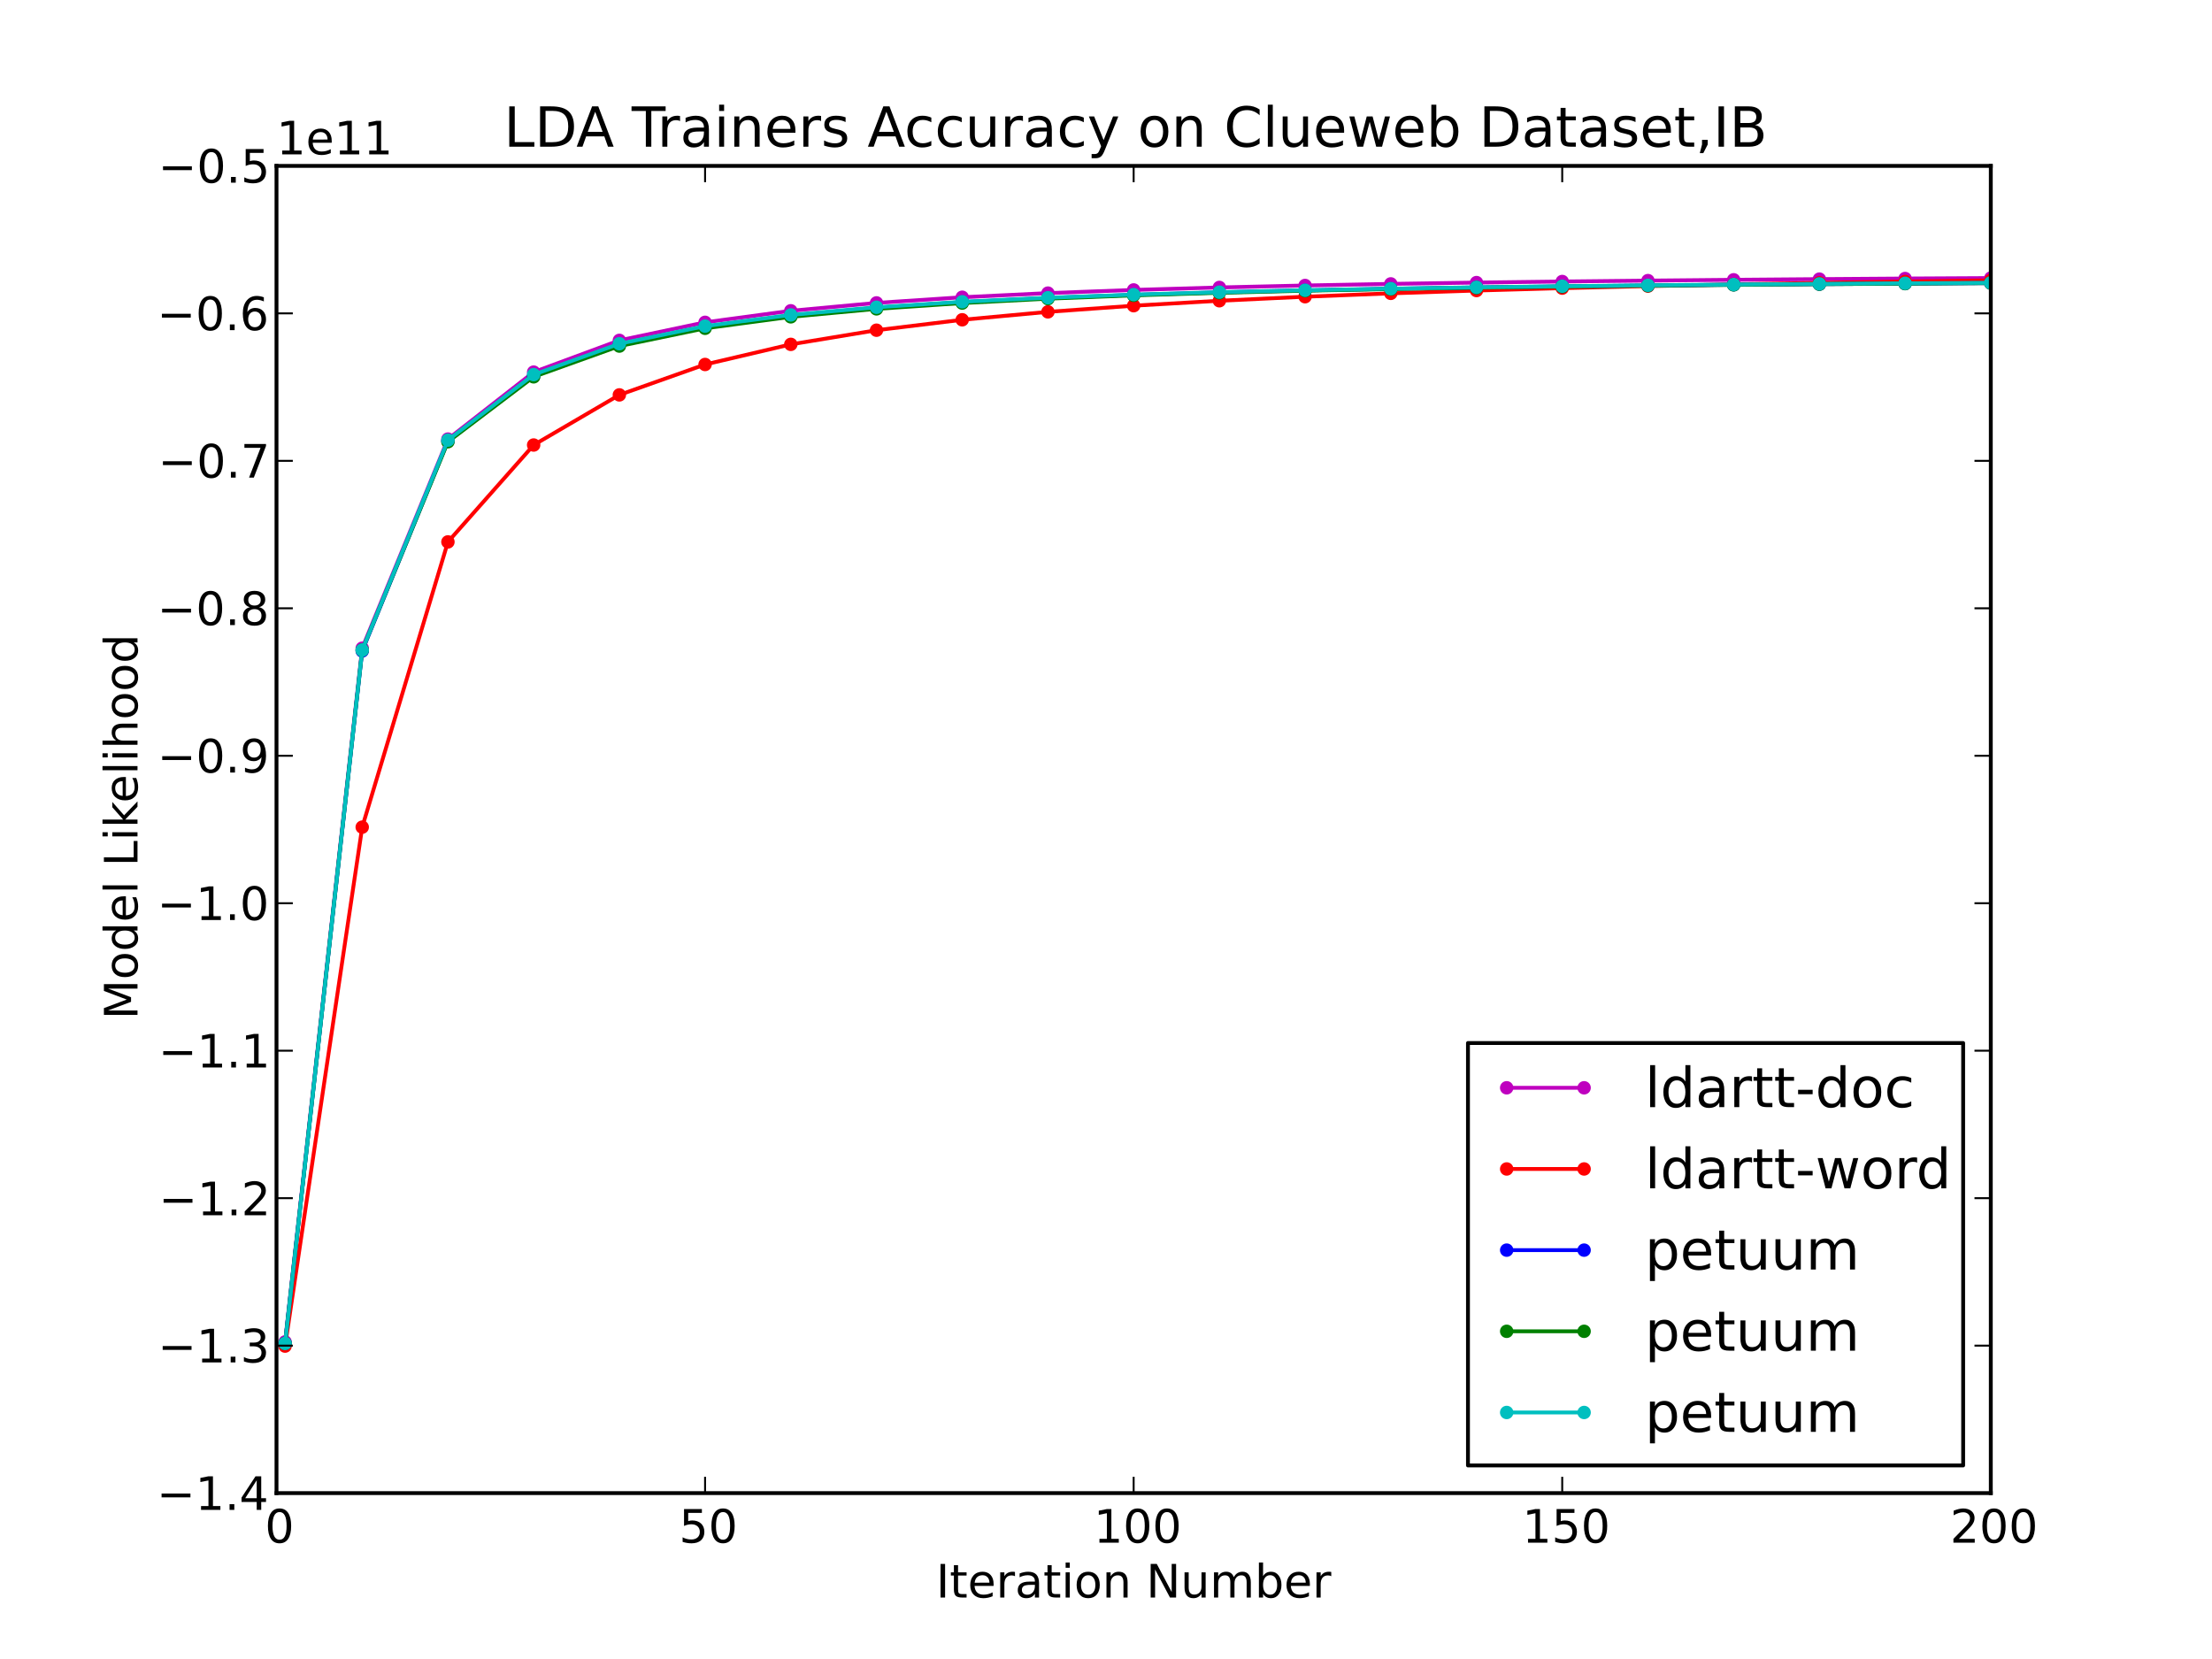 <?xml version="1.0" encoding="utf-8" standalone="no"?>
<!DOCTYPE svg PUBLIC "-//W3C//DTD SVG 1.1//EN"
  "http://www.w3.org/Graphics/SVG/1.1/DTD/svg11.dtd">
<!-- Created with matplotlib (http://matplotlib.sourceforge.net/) -->
<svg height="432pt" version="1.1" viewBox="0 0 576 432" width="576pt" xmlns="http://www.w3.org/2000/svg" xmlns:xlink="http://www.w3.org/1999/xlink">
 <defs>
  <style type="text/css">
*{stroke-linecap:square;stroke-linejoin:round;}
  </style>
 </defs>
 <g id="figure_1">
  <g id="patch_1">
   <path d="
M0 432
L576 432
L576 0
L0 0
z
" style="fill:#ffffff;"/>
  </g>
  <g id="axes_1">
   <g id="patch_2">
    <path d="
M72 388.8
L518.4 388.8
L518.4 43.2
L72 43.2
z
" style="fill:#ffffff;"/>
   </g>
   <g id="line2d_1">
    <path clip-path="url(#p7ff5b81e1d)" d="
M74.232 349.434
L94.32 168.785
L116.64 114.332
L138.96 96.897
L161.28 88.633
L183.6 83.934
L205.92 80.93
L228.24 78.875
L250.56 77.402
L272.88 76.325
L295.2 75.497
L317.52 74.85
L339.84 74.339
L362.16 73.924
L384.48 73.584
L406.8 73.304
L429.12 73.069
L451.44 72.861
L473.76 72.682
L496.08 72.527
L518.4 72.406" style="fill:none;stroke:#bf00bf;"/>
    <defs>
     <path d="
M0 1.5
C0.398 1.5 0.779 1.342 1.061 1.061
C1.342 0.779 1.5 0.398 1.5 0
C1.5 -0.398 1.342 -0.779 1.061 -1.061
C0.779 -1.342 0.398 -1.5 0 -1.5
C-0.398 -1.5 -0.779 -1.342 -1.061 -1.061
C-1.342 -0.779 -1.5 -0.398 -1.5 0
C-1.5 0.398 -1.342 0.779 -1.061 1.061
C-0.779 1.342 -0.398 1.5 0 1.5
z
" id="mc0debf2262" style="stroke:#bf00bf;stroke-linecap:butt;stroke-width:0.5;"/>
    </defs>
    <g clip-path="url(#p7ff5b81e1d)">
     <use style="fill:#bf00bf;stroke:#bf00bf;stroke-linecap:butt;stroke-width:0.5;" x="74.232" xlink:href="#mc0debf2262" y="349.434"/>
     <use style="fill:#bf00bf;stroke:#bf00bf;stroke-linecap:butt;stroke-width:0.5;" x="94.32" xlink:href="#mc0debf2262" y="168.785"/>
     <use style="fill:#bf00bf;stroke:#bf00bf;stroke-linecap:butt;stroke-width:0.5;" x="116.64" xlink:href="#mc0debf2262" y="114.332"/>
     <use style="fill:#bf00bf;stroke:#bf00bf;stroke-linecap:butt;stroke-width:0.5;" x="138.96" xlink:href="#mc0debf2262" y="96.897"/>
     <use style="fill:#bf00bf;stroke:#bf00bf;stroke-linecap:butt;stroke-width:0.5;" x="161.28" xlink:href="#mc0debf2262" y="88.633"/>
     <use style="fill:#bf00bf;stroke:#bf00bf;stroke-linecap:butt;stroke-width:0.5;" x="183.6" xlink:href="#mc0debf2262" y="83.934"/>
     <use style="fill:#bf00bf;stroke:#bf00bf;stroke-linecap:butt;stroke-width:0.5;" x="205.92" xlink:href="#mc0debf2262" y="80.93"/>
     <use style="fill:#bf00bf;stroke:#bf00bf;stroke-linecap:butt;stroke-width:0.5;" x="228.24" xlink:href="#mc0debf2262" y="78.875"/>
     <use style="fill:#bf00bf;stroke:#bf00bf;stroke-linecap:butt;stroke-width:0.5;" x="250.56" xlink:href="#mc0debf2262" y="77.402"/>
     <use style="fill:#bf00bf;stroke:#bf00bf;stroke-linecap:butt;stroke-width:0.5;" x="272.88" xlink:href="#mc0debf2262" y="76.325"/>
     <use style="fill:#bf00bf;stroke:#bf00bf;stroke-linecap:butt;stroke-width:0.5;" x="295.2" xlink:href="#mc0debf2262" y="75.497"/>
     <use style="fill:#bf00bf;stroke:#bf00bf;stroke-linecap:butt;stroke-width:0.5;" x="317.52" xlink:href="#mc0debf2262" y="74.85"/>
     <use style="fill:#bf00bf;stroke:#bf00bf;stroke-linecap:butt;stroke-width:0.5;" x="339.84" xlink:href="#mc0debf2262" y="74.339"/>
     <use style="fill:#bf00bf;stroke:#bf00bf;stroke-linecap:butt;stroke-width:0.5;" x="362.16" xlink:href="#mc0debf2262" y="73.924"/>
     <use style="fill:#bf00bf;stroke:#bf00bf;stroke-linecap:butt;stroke-width:0.5;" x="384.48" xlink:href="#mc0debf2262" y="73.584"/>
     <use style="fill:#bf00bf;stroke:#bf00bf;stroke-linecap:butt;stroke-width:0.5;" x="406.8" xlink:href="#mc0debf2262" y="73.304"/>
     <use style="fill:#bf00bf;stroke:#bf00bf;stroke-linecap:butt;stroke-width:0.5;" x="429.12" xlink:href="#mc0debf2262" y="73.069"/>
     <use style="fill:#bf00bf;stroke:#bf00bf;stroke-linecap:butt;stroke-width:0.5;" x="451.44" xlink:href="#mc0debf2262" y="72.861"/>
     <use style="fill:#bf00bf;stroke:#bf00bf;stroke-linecap:butt;stroke-width:0.5;" x="473.76" xlink:href="#mc0debf2262" y="72.682"/>
     <use style="fill:#bf00bf;stroke:#bf00bf;stroke-linecap:butt;stroke-width:0.5;" x="496.08" xlink:href="#mc0debf2262" y="72.527"/>
     <use style="fill:#bf00bf;stroke:#bf00bf;stroke-linecap:butt;stroke-width:0.5;" x="518.4" xlink:href="#mc0debf2262" y="72.406"/>
    </g>
   </g>
   <g id="line2d_2">
    <path clip-path="url(#p7ff5b81e1d)" d="
M74.232 350.518
L94.32 215.388
L116.64 141.112
L138.96 115.881
L161.28 102.829
L183.6 94.91
L205.92 89.672
L228.24 85.984
L250.56 83.271
L272.88 81.206
L295.2 79.602
L317.52 78.315
L339.84 77.263
L362.16 76.387
L384.48 75.653
L406.8 75.03
L429.12 74.501
L451.44 74.044
L473.76 73.65
L496.08 73.302
L518.4 73" style="fill:none;stroke:#ff0000;"/>
    <defs>
     <path d="
M0 1.5
C0.398 1.5 0.779 1.342 1.061 1.061
C1.342 0.779 1.5 0.398 1.5 0
C1.5 -0.398 1.342 -0.779 1.061 -1.061
C0.779 -1.342 0.398 -1.5 0 -1.5
C-0.398 -1.5 -0.779 -1.342 -1.061 -1.061
C-1.342 -0.779 -1.5 -0.398 -1.5 0
C-1.5 0.398 -1.342 0.779 -1.061 1.061
C-0.779 1.342 -0.398 1.5 0 1.5
z
" id="mc0eafcda7b" style="stroke:#ff0000;stroke-linecap:butt;stroke-width:0.5;"/>
    </defs>
    <g clip-path="url(#p7ff5b81e1d)">
     <use style="fill:#ff0000;stroke:#ff0000;stroke-linecap:butt;stroke-width:0.5;" x="74.232" xlink:href="#mc0eafcda7b" y="350.518"/>
     <use style="fill:#ff0000;stroke:#ff0000;stroke-linecap:butt;stroke-width:0.5;" x="94.32" xlink:href="#mc0eafcda7b" y="215.388"/>
     <use style="fill:#ff0000;stroke:#ff0000;stroke-linecap:butt;stroke-width:0.5;" x="116.64" xlink:href="#mc0eafcda7b" y="141.112"/>
     <use style="fill:#ff0000;stroke:#ff0000;stroke-linecap:butt;stroke-width:0.5;" x="138.96" xlink:href="#mc0eafcda7b" y="115.881"/>
     <use style="fill:#ff0000;stroke:#ff0000;stroke-linecap:butt;stroke-width:0.5;" x="161.28" xlink:href="#mc0eafcda7b" y="102.829"/>
     <use style="fill:#ff0000;stroke:#ff0000;stroke-linecap:butt;stroke-width:0.5;" x="183.6" xlink:href="#mc0eafcda7b" y="94.91"/>
     <use style="fill:#ff0000;stroke:#ff0000;stroke-linecap:butt;stroke-width:0.5;" x="205.92" xlink:href="#mc0eafcda7b" y="89.672"/>
     <use style="fill:#ff0000;stroke:#ff0000;stroke-linecap:butt;stroke-width:0.5;" x="228.24" xlink:href="#mc0eafcda7b" y="85.984"/>
     <use style="fill:#ff0000;stroke:#ff0000;stroke-linecap:butt;stroke-width:0.5;" x="250.56" xlink:href="#mc0eafcda7b" y="83.271"/>
     <use style="fill:#ff0000;stroke:#ff0000;stroke-linecap:butt;stroke-width:0.5;" x="272.88" xlink:href="#mc0eafcda7b" y="81.206"/>
     <use style="fill:#ff0000;stroke:#ff0000;stroke-linecap:butt;stroke-width:0.5;" x="295.2" xlink:href="#mc0eafcda7b" y="79.602"/>
     <use style="fill:#ff0000;stroke:#ff0000;stroke-linecap:butt;stroke-width:0.5;" x="317.52" xlink:href="#mc0eafcda7b" y="78.315"/>
     <use style="fill:#ff0000;stroke:#ff0000;stroke-linecap:butt;stroke-width:0.5;" x="339.84" xlink:href="#mc0eafcda7b" y="77.263"/>
     <use style="fill:#ff0000;stroke:#ff0000;stroke-linecap:butt;stroke-width:0.5;" x="362.16" xlink:href="#mc0eafcda7b" y="76.387"/>
     <use style="fill:#ff0000;stroke:#ff0000;stroke-linecap:butt;stroke-width:0.5;" x="384.48" xlink:href="#mc0eafcda7b" y="75.653"/>
     <use style="fill:#ff0000;stroke:#ff0000;stroke-linecap:butt;stroke-width:0.5;" x="406.8" xlink:href="#mc0eafcda7b" y="75.03"/>
     <use style="fill:#ff0000;stroke:#ff0000;stroke-linecap:butt;stroke-width:0.5;" x="429.12" xlink:href="#mc0eafcda7b" y="74.501"/>
     <use style="fill:#ff0000;stroke:#ff0000;stroke-linecap:butt;stroke-width:0.5;" x="451.44" xlink:href="#mc0eafcda7b" y="74.044"/>
     <use style="fill:#ff0000;stroke:#ff0000;stroke-linecap:butt;stroke-width:0.5;" x="473.76" xlink:href="#mc0eafcda7b" y="73.65"/>
     <use style="fill:#ff0000;stroke:#ff0000;stroke-linecap:butt;stroke-width:0.5;" x="496.08" xlink:href="#mc0eafcda7b" y="73.302"/>
     <use style="fill:#ff0000;stroke:#ff0000;stroke-linecap:butt;stroke-width:0.5;" x="518.4" xlink:href="#mc0eafcda7b" y="73"/>
    </g>
   </g>
   <g id="line2d_3">
    <path clip-path="url(#p7ff5b81e1d)" d="
M74.232 349.82
L94.32 169.508
L116.64 114.845
L138.96 97.904
L161.28 89.801
L183.6 85.132
L205.92 82.16
L228.24 80.126
L250.56 78.673
L272.88 77.599
L295.2 76.787
L317.52 76.139
L339.84 75.621
L362.16 75.201
L384.48 74.853
L406.8 74.573
L429.12 74.339
L451.44 74.141
L473.76 73.981
L496.08 73.84
L518.4 73.72" style="fill:none;stroke:#0000ff;"/>
    <defs>
     <path d="
M0 1.5
C0.398 1.5 0.779 1.342 1.061 1.061
C1.342 0.779 1.5 0.398 1.5 0
C1.5 -0.398 1.342 -0.779 1.061 -1.061
C0.779 -1.342 0.398 -1.5 0 -1.5
C-0.398 -1.5 -0.779 -1.342 -1.061 -1.061
C-1.342 -0.779 -1.5 -0.398 -1.5 0
C-1.5 0.398 -1.342 0.779 -1.061 1.061
C-0.779 1.342 -0.398 1.5 0 1.5
z
" id="m60516ac18e" style="stroke:#0000ff;stroke-linecap:butt;stroke-width:0.5;"/>
    </defs>
    <g clip-path="url(#p7ff5b81e1d)">
     <use style="fill:#0000ff;stroke:#0000ff;stroke-linecap:butt;stroke-width:0.5;" x="74.232" xlink:href="#m60516ac18e" y="349.82"/>
     <use style="fill:#0000ff;stroke:#0000ff;stroke-linecap:butt;stroke-width:0.5;" x="94.32" xlink:href="#m60516ac18e" y="169.508"/>
     <use style="fill:#0000ff;stroke:#0000ff;stroke-linecap:butt;stroke-width:0.5;" x="116.64" xlink:href="#m60516ac18e" y="114.845"/>
     <use style="fill:#0000ff;stroke:#0000ff;stroke-linecap:butt;stroke-width:0.5;" x="138.96" xlink:href="#m60516ac18e" y="97.904"/>
     <use style="fill:#0000ff;stroke:#0000ff;stroke-linecap:butt;stroke-width:0.5;" x="161.28" xlink:href="#m60516ac18e" y="89.801"/>
     <use style="fill:#0000ff;stroke:#0000ff;stroke-linecap:butt;stroke-width:0.5;" x="183.6" xlink:href="#m60516ac18e" y="85.132"/>
     <use style="fill:#0000ff;stroke:#0000ff;stroke-linecap:butt;stroke-width:0.5;" x="205.92" xlink:href="#m60516ac18e" y="82.16"/>
     <use style="fill:#0000ff;stroke:#0000ff;stroke-linecap:butt;stroke-width:0.5;" x="228.24" xlink:href="#m60516ac18e" y="80.126"/>
     <use style="fill:#0000ff;stroke:#0000ff;stroke-linecap:butt;stroke-width:0.5;" x="250.56" xlink:href="#m60516ac18e" y="78.673"/>
     <use style="fill:#0000ff;stroke:#0000ff;stroke-linecap:butt;stroke-width:0.5;" x="272.88" xlink:href="#m60516ac18e" y="77.599"/>
     <use style="fill:#0000ff;stroke:#0000ff;stroke-linecap:butt;stroke-width:0.5;" x="295.2" xlink:href="#m60516ac18e" y="76.787"/>
     <use style="fill:#0000ff;stroke:#0000ff;stroke-linecap:butt;stroke-width:0.5;" x="317.52" xlink:href="#m60516ac18e" y="76.139"/>
     <use style="fill:#0000ff;stroke:#0000ff;stroke-linecap:butt;stroke-width:0.5;" x="339.84" xlink:href="#m60516ac18e" y="75.622"/>
     <use style="fill:#0000ff;stroke:#0000ff;stroke-linecap:butt;stroke-width:0.5;" x="362.16" xlink:href="#m60516ac18e" y="75.201"/>
     <use style="fill:#0000ff;stroke:#0000ff;stroke-linecap:butt;stroke-width:0.5;" x="384.48" xlink:href="#m60516ac18e" y="74.853"/>
     <use style="fill:#0000ff;stroke:#0000ff;stroke-linecap:butt;stroke-width:0.5;" x="406.8" xlink:href="#m60516ac18e" y="74.573"/>
     <use style="fill:#0000ff;stroke:#0000ff;stroke-linecap:butt;stroke-width:0.5;" x="429.12" xlink:href="#m60516ac18e" y="74.339"/>
     <use style="fill:#0000ff;stroke:#0000ff;stroke-linecap:butt;stroke-width:0.5;" x="451.44" xlink:href="#m60516ac18e" y="74.141"/>
     <use style="fill:#0000ff;stroke:#0000ff;stroke-linecap:butt;stroke-width:0.5;" x="473.76" xlink:href="#m60516ac18e" y="73.981"/>
     <use style="fill:#0000ff;stroke:#0000ff;stroke-linecap:butt;stroke-width:0.5;" x="496.08" xlink:href="#m60516ac18e" y="73.84"/>
     <use style="fill:#0000ff;stroke:#0000ff;stroke-linecap:butt;stroke-width:0.5;" x="518.4" xlink:href="#m60516ac18e" y="73.72"/>
    </g>
   </g>
   <g id="line2d_4">
    <path clip-path="url(#p7ff5b81e1d)" d="
M74.232 349.822
L94.32 169.265
L116.64 115.028
L138.96 98.124
L161.28 90.117
L183.6 85.488
L205.92 82.501
L228.24 80.427
L250.56 78.917
L272.88 77.775
L295.2 76.912
L317.52 76.241
L339.84 75.7
L362.16 75.271
L384.48 74.914
L406.8 74.627
L429.12 74.384
L451.44 74.177
L473.76 74
L496.08 73.854
L518.4 73.722" style="fill:none;stroke:#008000;"/>
    <defs>
     <path d="
M0 1.5
C0.398 1.5 0.779 1.342 1.061 1.061
C1.342 0.779 1.5 0.398 1.5 0
C1.5 -0.398 1.342 -0.779 1.061 -1.061
C0.779 -1.342 0.398 -1.5 0 -1.5
C-0.398 -1.5 -0.779 -1.342 -1.061 -1.061
C-1.342 -0.779 -1.5 -0.398 -1.5 0
C-1.5 0.398 -1.342 0.779 -1.061 1.061
C-0.779 1.342 -0.398 1.5 0 1.5
z
" id="m78e0c95df6" style="stroke:#008000;stroke-linecap:butt;stroke-width:0.5;"/>
    </defs>
    <g clip-path="url(#p7ff5b81e1d)">
     <use style="fill:#008000;stroke:#008000;stroke-linecap:butt;stroke-width:0.5;" x="74.232" xlink:href="#m78e0c95df6" y="349.822"/>
     <use style="fill:#008000;stroke:#008000;stroke-linecap:butt;stroke-width:0.5;" x="94.32" xlink:href="#m78e0c95df6" y="169.265"/>
     <use style="fill:#008000;stroke:#008000;stroke-linecap:butt;stroke-width:0.5;" x="116.64" xlink:href="#m78e0c95df6" y="115.028"/>
     <use style="fill:#008000;stroke:#008000;stroke-linecap:butt;stroke-width:0.5;" x="138.96" xlink:href="#m78e0c95df6" y="98.124"/>
     <use style="fill:#008000;stroke:#008000;stroke-linecap:butt;stroke-width:0.5;" x="161.28" xlink:href="#m78e0c95df6" y="90.117"/>
     <use style="fill:#008000;stroke:#008000;stroke-linecap:butt;stroke-width:0.5;" x="183.6" xlink:href="#m78e0c95df6" y="85.488"/>
     <use style="fill:#008000;stroke:#008000;stroke-linecap:butt;stroke-width:0.5;" x="205.92" xlink:href="#m78e0c95df6" y="82.501"/>
     <use style="fill:#008000;stroke:#008000;stroke-linecap:butt;stroke-width:0.5;" x="228.24" xlink:href="#m78e0c95df6" y="80.427"/>
     <use style="fill:#008000;stroke:#008000;stroke-linecap:butt;stroke-width:0.5;" x="250.56" xlink:href="#m78e0c95df6" y="78.917"/>
     <use style="fill:#008000;stroke:#008000;stroke-linecap:butt;stroke-width:0.5;" x="272.88" xlink:href="#m78e0c95df6" y="77.775"/>
     <use style="fill:#008000;stroke:#008000;stroke-linecap:butt;stroke-width:0.5;" x="295.2" xlink:href="#m78e0c95df6" y="76.912"/>
     <use style="fill:#008000;stroke:#008000;stroke-linecap:butt;stroke-width:0.5;" x="317.52" xlink:href="#m78e0c95df6" y="76.241"/>
     <use style="fill:#008000;stroke:#008000;stroke-linecap:butt;stroke-width:0.5;" x="339.84" xlink:href="#m78e0c95df6" y="75.7"/>
     <use style="fill:#008000;stroke:#008000;stroke-linecap:butt;stroke-width:0.5;" x="362.16" xlink:href="#m78e0c95df6" y="75.271"/>
     <use style="fill:#008000;stroke:#008000;stroke-linecap:butt;stroke-width:0.5;" x="384.48" xlink:href="#m78e0c95df6" y="74.914"/>
     <use style="fill:#008000;stroke:#008000;stroke-linecap:butt;stroke-width:0.5;" x="406.8" xlink:href="#m78e0c95df6" y="74.628"/>
     <use style="fill:#008000;stroke:#008000;stroke-linecap:butt;stroke-width:0.5;" x="429.12" xlink:href="#m78e0c95df6" y="74.384"/>
     <use style="fill:#008000;stroke:#008000;stroke-linecap:butt;stroke-width:0.5;" x="451.44" xlink:href="#m78e0c95df6" y="74.177"/>
     <use style="fill:#008000;stroke:#008000;stroke-linecap:butt;stroke-width:0.5;" x="473.76" xlink:href="#m78e0c95df6" y="74"/>
     <use style="fill:#008000;stroke:#008000;stroke-linecap:butt;stroke-width:0.5;" x="496.08" xlink:href="#m78e0c95df6" y="73.854"/>
     <use style="fill:#008000;stroke:#008000;stroke-linecap:butt;stroke-width:0.5;" x="518.4" xlink:href="#m78e0c95df6" y="73.722"/>
    </g>
   </g>
   <g id="line2d_5">
    <path clip-path="url(#p7ff5b81e1d)" d="
M74.232 349.816
L94.32 169.274
L116.64 114.605
L138.96 97.548
L161.28 89.504
L183.6 84.92
L205.92 82.004
L228.24 80.008
L250.56 78.581
L272.88 77.527
L295.2 76.712
L317.52 76.079
L339.84 75.578
L362.16 75.162
L384.48 74.82
L406.8 74.535
L429.12 74.292
L451.44 74.089
L473.76 73.916
L496.08 73.767
L518.4 73.638" style="fill:none;stroke:#00bfbf;"/>
    <defs>
     <path d="
M0 1.5
C0.398 1.5 0.779 1.342 1.061 1.061
C1.342 0.779 1.5 0.398 1.5 0
C1.5 -0.398 1.342 -0.779 1.061 -1.061
C0.779 -1.342 0.398 -1.5 0 -1.5
C-0.398 -1.5 -0.779 -1.342 -1.061 -1.061
C-1.342 -0.779 -1.5 -0.398 -1.5 0
C-1.5 0.398 -1.342 0.779 -1.061 1.061
C-0.779 1.342 -0.398 1.5 0 1.5
z
" id="m90d600f257" style="stroke:#00bfbf;stroke-linecap:butt;stroke-width:0.5;"/>
    </defs>
    <g clip-path="url(#p7ff5b81e1d)">
     <use style="fill:#00bfbf;stroke:#00bfbf;stroke-linecap:butt;stroke-width:0.5;" x="74.232" xlink:href="#m90d600f257" y="349.816"/>
     <use style="fill:#00bfbf;stroke:#00bfbf;stroke-linecap:butt;stroke-width:0.5;" x="94.32" xlink:href="#m90d600f257" y="169.274"/>
     <use style="fill:#00bfbf;stroke:#00bfbf;stroke-linecap:butt;stroke-width:0.5;" x="116.64" xlink:href="#m90d600f257" y="114.605"/>
     <use style="fill:#00bfbf;stroke:#00bfbf;stroke-linecap:butt;stroke-width:0.5;" x="138.96" xlink:href="#m90d600f257" y="97.548"/>
     <use style="fill:#00bfbf;stroke:#00bfbf;stroke-linecap:butt;stroke-width:0.5;" x="161.28" xlink:href="#m90d600f257" y="89.505"/>
     <use style="fill:#00bfbf;stroke:#00bfbf;stroke-linecap:butt;stroke-width:0.5;" x="183.6" xlink:href="#m90d600f257" y="84.92"/>
     <use style="fill:#00bfbf;stroke:#00bfbf;stroke-linecap:butt;stroke-width:0.5;" x="205.92" xlink:href="#m90d600f257" y="82.004"/>
     <use style="fill:#00bfbf;stroke:#00bfbf;stroke-linecap:butt;stroke-width:0.5;" x="228.24" xlink:href="#m90d600f257" y="80.009"/>
     <use style="fill:#00bfbf;stroke:#00bfbf;stroke-linecap:butt;stroke-width:0.5;" x="250.56" xlink:href="#m90d600f257" y="78.581"/>
     <use style="fill:#00bfbf;stroke:#00bfbf;stroke-linecap:butt;stroke-width:0.5;" x="272.88" xlink:href="#m90d600f257" y="77.527"/>
     <use style="fill:#00bfbf;stroke:#00bfbf;stroke-linecap:butt;stroke-width:0.5;" x="295.2" xlink:href="#m90d600f257" y="76.712"/>
     <use style="fill:#00bfbf;stroke:#00bfbf;stroke-linecap:butt;stroke-width:0.5;" x="317.52" xlink:href="#m90d600f257" y="76.079"/>
     <use style="fill:#00bfbf;stroke:#00bfbf;stroke-linecap:butt;stroke-width:0.5;" x="339.84" xlink:href="#m90d600f257" y="75.578"/>
     <use style="fill:#00bfbf;stroke:#00bfbf;stroke-linecap:butt;stroke-width:0.5;" x="362.16" xlink:href="#m90d600f257" y="75.161"/>
     <use style="fill:#00bfbf;stroke:#00bfbf;stroke-linecap:butt;stroke-width:0.5;" x="384.48" xlink:href="#m90d600f257" y="74.819"/>
     <use style="fill:#00bfbf;stroke:#00bfbf;stroke-linecap:butt;stroke-width:0.5;" x="406.8" xlink:href="#m90d600f257" y="74.535"/>
     <use style="fill:#00bfbf;stroke:#00bfbf;stroke-linecap:butt;stroke-width:0.5;" x="429.12" xlink:href="#m90d600f257" y="74.292"/>
     <use style="fill:#00bfbf;stroke:#00bfbf;stroke-linecap:butt;stroke-width:0.5;" x="451.44" xlink:href="#m90d600f257" y="74.089"/>
     <use style="fill:#00bfbf;stroke:#00bfbf;stroke-linecap:butt;stroke-width:0.5;" x="473.76" xlink:href="#m90d600f257" y="73.916"/>
     <use style="fill:#00bfbf;stroke:#00bfbf;stroke-linecap:butt;stroke-width:0.5;" x="496.08" xlink:href="#m90d600f257" y="73.767"/>
     <use style="fill:#00bfbf;stroke:#00bfbf;stroke-linecap:butt;stroke-width:0.5;" x="518.4" xlink:href="#m90d600f257" y="73.638"/>
    </g>
   </g>
   <g id="matplotlib.axis_1">
    <g id="xtick_1">
     <g id="line2d_6">
      <defs>
       <path d="
M0 0
L0 -4" id="m0012dd4eef" style="stroke:#000000;stroke-linecap:butt;stroke-width:0.5;"/>
      </defs>
      <g>
       <use style="stroke:#000000;stroke-linecap:butt;stroke-width:0.5;" x="72.0" xlink:href="#m0012dd4eef" y="388.8"/>
      </g>
     </g>
     <g id="line2d_7">
      <defs>
       <path d="
M0 0
L0 4" id="m476344969c" style="stroke:#000000;stroke-linecap:butt;stroke-width:0.5;"/>
      </defs>
      <g>
       <use style="stroke:#000000;stroke-linecap:butt;stroke-width:0.5;" x="72.0" xlink:href="#m476344969c" y="43.2"/>
      </g>
     </g>
     <g id="text_1">
      <!-- 0 -->
      <defs>
       <path d="
M31.781 66.406
Q24.172 66.406 20.328 58.906
Q16.5 51.422 16.5 36.375
Q16.5 21.391 20.328 13.891
Q24.172 6.391 31.781 6.391
Q39.453 6.391 43.281 13.891
Q47.125 21.391 47.125 36.375
Q47.125 51.422 43.281 58.906
Q39.453 66.406 31.781 66.406
M31.781 74.219
Q44.047 74.219 50.516 64.516
Q56.984 54.828 56.984 36.375
Q56.984 17.969 50.516 8.266
Q44.047 -1.422 31.781 -1.422
Q19.531 -1.422 13.062 8.266
Q6.594 17.969 6.594 36.375
Q6.594 54.828 13.062 64.516
Q19.531 74.219 31.781 74.219" id="DejaVuSans-30"/>
      </defs>
      <g transform="translate(68.977 401.706)scale(0.12 -0.12)">
       <use xlink:href="#DejaVuSans-30"/>
      </g>
     </g>
    </g>
    <g id="xtick_2">
     <g id="line2d_8">
      <g>
       <use style="stroke:#000000;stroke-linecap:butt;stroke-width:0.5;" x="183.6" xlink:href="#m0012dd4eef" y="388.8"/>
      </g>
     </g>
     <g id="line2d_9">
      <g>
       <use style="stroke:#000000;stroke-linecap:butt;stroke-width:0.5;" x="183.6" xlink:href="#m476344969c" y="43.2"/>
      </g>
     </g>
     <g id="text_2">
      <!-- 50 -->
      <defs>
       <path d="
M10.797 72.906
L49.516 72.906
L49.516 64.594
L19.828 64.594
L19.828 46.734
Q21.969 47.469 24.109 47.828
Q26.266 48.188 28.422 48.188
Q40.625 48.188 47.75 41.5
Q54.891 34.812 54.891 23.391
Q54.891 11.625 47.562 5.094
Q40.234 -1.422 26.906 -1.422
Q22.312 -1.422 17.547 -0.641
Q12.797 0.141 7.719 1.703
L7.719 11.625
Q12.109 9.234 16.797 8.062
Q21.484 6.891 26.703 6.891
Q35.156 6.891 40.078 11.328
Q45.016 15.766 45.016 23.391
Q45.016 31 40.078 35.438
Q35.156 39.891 26.703 39.891
Q22.75 39.891 18.812 39.016
Q14.891 38.141 10.797 36.281
z
" id="DejaVuSans-35"/>
      </defs>
      <g transform="translate(176.827 401.706)scale(0.12 -0.12)">
       <use xlink:href="#DejaVuSans-35"/>
       <use x="63.623" xlink:href="#DejaVuSans-30"/>
      </g>
     </g>
    </g>
    <g id="xtick_3">
     <g id="line2d_10">
      <g>
       <use style="stroke:#000000;stroke-linecap:butt;stroke-width:0.5;" x="295.2" xlink:href="#m0012dd4eef" y="388.8"/>
      </g>
     </g>
     <g id="line2d_11">
      <g>
       <use style="stroke:#000000;stroke-linecap:butt;stroke-width:0.5;" x="295.2" xlink:href="#m476344969c" y="43.2"/>
      </g>
     </g>
     <g id="text_3">
      <!-- 100 -->
      <defs>
       <path d="
M12.406 8.297
L28.516 8.297
L28.516 63.922
L10.984 60.406
L10.984 69.391
L28.422 72.906
L38.281 72.906
L38.281 8.297
L54.391 8.297
L54.391 0
L12.406 0
z
" id="DejaVuSans-31"/>
      </defs>
      <g transform="translate(284.805 401.706)scale(0.12 -0.12)">
       <use xlink:href="#DejaVuSans-31"/>
       <use x="63.623" xlink:href="#DejaVuSans-30"/>
       <use x="127.246" xlink:href="#DejaVuSans-30"/>
      </g>
     </g>
    </g>
    <g id="xtick_4">
     <g id="line2d_12">
      <g>
       <use style="stroke:#000000;stroke-linecap:butt;stroke-width:0.5;" x="406.8" xlink:href="#m0012dd4eef" y="388.8"/>
      </g>
     </g>
     <g id="line2d_13">
      <g>
       <use style="stroke:#000000;stroke-linecap:butt;stroke-width:0.5;" x="406.8" xlink:href="#m476344969c" y="43.2"/>
      </g>
     </g>
     <g id="text_4">
      <!-- 150 -->
      <g transform="translate(396.405 401.706)scale(0.12 -0.12)">
       <use xlink:href="#DejaVuSans-31"/>
       <use x="63.623" xlink:href="#DejaVuSans-35"/>
       <use x="127.246" xlink:href="#DejaVuSans-30"/>
      </g>
     </g>
    </g>
    <g id="xtick_5">
     <g id="line2d_14">
      <g>
       <use style="stroke:#000000;stroke-linecap:butt;stroke-width:0.5;" x="518.4" xlink:href="#m0012dd4eef" y="388.8"/>
      </g>
     </g>
     <g id="line2d_15">
      <g>
       <use style="stroke:#000000;stroke-linecap:butt;stroke-width:0.5;" x="518.4" xlink:href="#m476344969c" y="43.2"/>
      </g>
     </g>
     <g id="text_5">
      <!-- 200 -->
      <defs>
       <path d="
M19.188 8.297
L53.609 8.297
L53.609 0
L7.328 0
L7.328 8.297
Q12.938 14.109 22.625 23.891
Q32.328 33.688 34.812 36.531
Q39.547 41.844 41.422 45.531
Q43.312 49.219 43.312 52.781
Q43.312 58.594 39.234 62.25
Q35.156 65.922 28.609 65.922
Q23.969 65.922 18.812 64.312
Q13.672 62.703 7.812 59.422
L7.812 69.391
Q13.766 71.781 18.938 73
Q24.125 74.219 28.422 74.219
Q39.75 74.219 46.484 68.547
Q53.219 62.891 53.219 53.422
Q53.219 48.922 51.531 44.891
Q49.859 40.875 45.406 35.406
Q44.188 33.984 37.641 27.219
Q31.109 20.453 19.188 8.297" id="DejaVuSans-32"/>
      </defs>
      <g transform="translate(507.786 401.706)scale(0.12 -0.12)">
       <use xlink:href="#DejaVuSans-32"/>
       <use x="63.623" xlink:href="#DejaVuSans-30"/>
       <use x="127.246" xlink:href="#DejaVuSans-30"/>
      </g>
     </g>
    </g>
    <g id="text_6">
     <!-- Iteration Number -->
     <defs>
      <path d="
M9.812 72.906
L23.094 72.906
L55.422 11.922
L55.422 72.906
L64.984 72.906
L64.984 0
L51.703 0
L19.391 60.984
L19.391 0
L9.812 0
z
" id="DejaVuSans-4e"/>
      <path d="
M54.891 33.016
L54.891 0
L45.906 0
L45.906 32.719
Q45.906 40.484 42.875 44.328
Q39.844 48.188 33.797 48.188
Q26.516 48.188 22.312 43.547
Q18.109 38.922 18.109 30.906
L18.109 0
L9.078 0
L9.078 54.688
L18.109 54.688
L18.109 46.188
Q21.344 51.125 25.703 53.562
Q30.078 56 35.797 56
Q45.219 56 50.047 50.172
Q54.891 44.344 54.891 33.016" id="DejaVuSans-6e"/>
      <path d="
M30.609 48.391
Q23.391 48.391 19.188 42.75
Q14.984 37.109 14.984 27.297
Q14.984 17.484 19.156 11.844
Q23.344 6.203 30.609 6.203
Q37.797 6.203 41.984 11.859
Q46.188 17.531 46.188 27.297
Q46.188 37.016 41.984 42.703
Q37.797 48.391 30.609 48.391
M30.609 56
Q42.328 56 49.016 48.375
Q55.719 40.766 55.719 27.297
Q55.719 13.875 49.016 6.219
Q42.328 -1.422 30.609 -1.422
Q18.844 -1.422 12.172 6.219
Q5.516 13.875 5.516 27.297
Q5.516 40.766 12.172 48.375
Q18.844 56 30.609 56" id="DejaVuSans-6f"/>
      <path d="
M52 44.188
Q55.375 50.25 60.062 53.125
Q64.75 56 71.094 56
Q79.641 56 84.281 50.016
Q88.922 44.047 88.922 33.016
L88.922 0
L79.891 0
L79.891 32.719
Q79.891 40.578 77.094 44.375
Q74.312 48.188 68.609 48.188
Q61.625 48.188 57.562 43.547
Q53.516 38.922 53.516 30.906
L53.516 0
L44.484 0
L44.484 32.719
Q44.484 40.625 41.703 44.406
Q38.922 48.188 33.109 48.188
Q26.219 48.188 22.156 43.531
Q18.109 38.875 18.109 30.906
L18.109 0
L9.078 0
L9.078 54.688
L18.109 54.688
L18.109 46.188
Q21.188 51.219 25.484 53.609
Q29.781 56 35.688 56
Q41.656 56 45.828 52.969
Q50 49.953 52 44.188" id="DejaVuSans-6d"/>
      <path d="
M41.109 46.297
Q39.594 47.172 37.812 47.578
Q36.031 48 33.891 48
Q26.266 48 22.188 43.047
Q18.109 38.094 18.109 28.812
L18.109 0
L9.078 0
L9.078 54.688
L18.109 54.688
L18.109 46.188
Q20.953 51.172 25.484 53.578
Q30.031 56 36.531 56
Q37.453 56 38.578 55.875
Q39.703 55.766 41.062 55.516
z
" id="DejaVuSans-72"/>
      <path id="DejaVuSans-20"/>
      <path d="
M9.422 54.688
L18.406 54.688
L18.406 0
L9.422 0
z

M9.422 75.984
L18.406 75.984
L18.406 64.594
L9.422 64.594
z
" id="DejaVuSans-69"/>
      <path d="
M8.5 21.578
L8.5 54.688
L17.484 54.688
L17.484 21.922
Q17.484 14.156 20.5 10.266
Q23.531 6.391 29.594 6.391
Q36.859 6.391 41.078 11.031
Q45.312 15.672 45.312 23.688
L45.312 54.688
L54.297 54.688
L54.297 0
L45.312 0
L45.312 8.406
Q42.047 3.422 37.719 1
Q33.406 -1.422 27.688 -1.422
Q18.266 -1.422 13.375 4.438
Q8.5 10.297 8.5 21.578
M31.109 56
z
" id="DejaVuSans-75"/>
      <path d="
M18.312 70.219
L18.312 54.688
L36.812 54.688
L36.812 47.703
L18.312 47.703
L18.312 18.016
Q18.312 11.328 20.141 9.422
Q21.969 7.516 27.594 7.516
L36.812 7.516
L36.812 0
L27.594 0
Q17.188 0 13.234 3.875
Q9.281 7.766 9.281 18.016
L9.281 47.703
L2.688 47.703
L2.688 54.688
L9.281 54.688
L9.281 70.219
z
" id="DejaVuSans-74"/>
      <path d="
M56.203 29.594
L56.203 25.203
L14.891 25.203
Q15.484 15.922 20.484 11.062
Q25.484 6.203 34.422 6.203
Q39.594 6.203 44.453 7.469
Q49.312 8.734 54.109 11.281
L54.109 2.781
Q49.266 0.734 44.188 -0.344
Q39.109 -1.422 33.891 -1.422
Q20.797 -1.422 13.156 6.188
Q5.516 13.812 5.516 26.812
Q5.516 40.234 12.766 48.109
Q20.016 56 32.328 56
Q43.359 56 49.781 48.891
Q56.203 41.797 56.203 29.594
M47.219 32.234
Q47.125 39.594 43.094 43.984
Q39.062 48.391 32.422 48.391
Q24.906 48.391 20.391 44.141
Q15.875 39.891 15.188 32.172
z
" id="DejaVuSans-65"/>
      <path d="
M48.688 27.297
Q48.688 37.203 44.609 42.844
Q40.531 48.484 33.406 48.484
Q26.266 48.484 22.188 42.844
Q18.109 37.203 18.109 27.297
Q18.109 17.391 22.188 11.75
Q26.266 6.109 33.406 6.109
Q40.531 6.109 44.609 11.75
Q48.688 17.391 48.688 27.297
M18.109 46.391
Q20.953 51.266 25.266 53.625
Q29.594 56 35.594 56
Q45.562 56 51.781 48.094
Q58.016 40.188 58.016 27.297
Q58.016 14.406 51.781 6.484
Q45.562 -1.422 35.594 -1.422
Q29.594 -1.422 25.266 0.953
Q20.953 3.328 18.109 8.203
L18.109 0
L9.078 0
L9.078 75.984
L18.109 75.984
z
" id="DejaVuSans-62"/>
      <path d="
M9.812 72.906
L19.672 72.906
L19.672 0
L9.812 0
z
" id="DejaVuSans-49"/>
      <path d="
M34.281 27.484
Q23.391 27.484 19.188 25
Q14.984 22.516 14.984 16.5
Q14.984 11.719 18.141 8.906
Q21.297 6.109 26.703 6.109
Q34.188 6.109 38.703 11.406
Q43.219 16.703 43.219 25.484
L43.219 27.484
z

M52.203 31.203
L52.203 0
L43.219 0
L43.219 8.297
Q40.141 3.328 35.547 0.953
Q30.953 -1.422 24.312 -1.422
Q15.922 -1.422 10.953 3.297
Q6 8.016 6 15.922
Q6 25.141 12.172 29.828
Q18.359 34.516 30.609 34.516
L43.219 34.516
L43.219 35.406
Q43.219 41.609 39.141 45
Q35.062 48.391 27.688 48.391
Q23 48.391 18.547 47.266
Q14.109 46.141 10.016 43.891
L10.016 52.203
Q14.938 54.109 19.578 55.047
Q24.219 56 28.609 56
Q40.484 56 46.344 49.844
Q52.203 43.703 52.203 31.203" id="DejaVuSans-61"/>
     </defs>
     <g transform="translate(243.74 415.995)scale(0.12 -0.12)">
      <use xlink:href="#DejaVuSans-49"/>
      <use x="29.492" xlink:href="#DejaVuSans-74"/>
      <use x="68.701" xlink:href="#DejaVuSans-65"/>
      <use x="130.225" xlink:href="#DejaVuSans-72"/>
      <use x="171.338" xlink:href="#DejaVuSans-61"/>
      <use x="232.617" xlink:href="#DejaVuSans-74"/>
      <use x="271.826" xlink:href="#DejaVuSans-69"/>
      <use x="299.609" xlink:href="#DejaVuSans-6f"/>
      <use x="360.791" xlink:href="#DejaVuSans-6e"/>
      <use x="424.17" xlink:href="#DejaVuSans-20"/>
      <use x="455.957" xlink:href="#DejaVuSans-4e"/>
      <use x="530.762" xlink:href="#DejaVuSans-75"/>
      <use x="594.141" xlink:href="#DejaVuSans-6d"/>
      <use x="691.553" xlink:href="#DejaVuSans-62"/>
      <use x="755.029" xlink:href="#DejaVuSans-65"/>
      <use x="816.553" xlink:href="#DejaVuSans-72"/>
     </g>
    </g>
   </g>
   <g id="matplotlib.axis_2">
    <g id="ytick_1">
     <g id="line2d_16">
      <defs>
       <path d="
M0 0
L4 0" id="me8a85f7bf6" style="stroke:#000000;stroke-linecap:butt;stroke-width:0.5;"/>
      </defs>
      <g>
       <use style="stroke:#000000;stroke-linecap:butt;stroke-width:0.5;" x="72.0" xlink:href="#me8a85f7bf6" y="388.8"/>
      </g>
     </g>
     <g id="line2d_17">
      <defs>
       <path d="
M0 0
L-4 0" id="m1a32005dea" style="stroke:#000000;stroke-linecap:butt;stroke-width:0.5;"/>
      </defs>
      <g>
       <use style="stroke:#000000;stroke-linecap:butt;stroke-width:0.5;" x="518.4" xlink:href="#m1a32005dea" y="388.8"/>
      </g>
     </g>
     <g id="text_7">
      <!-- −1.4 -->
      <defs>
       <path d="
M10.688 12.406
L21 12.406
L21 0
L10.688 0
z
" id="DejaVuSans-2e"/>
       <path d="
M37.797 64.312
L12.891 25.391
L37.797 25.391
z

M35.203 72.906
L47.609 72.906
L47.609 25.391
L58.016 25.391
L58.016 17.188
L47.609 17.188
L47.609 0
L37.797 0
L37.797 17.188
L4.891 17.188
L4.891 26.703
z
" id="DejaVuSans-34"/>
       <path d="
M10.594 35.5
L73.188 35.5
L73.188 27.203
L10.594 27.203
z
" id="DejaVuSans-2212"/>
      </defs>
      <g transform="translate(40.805 393.174)scale(0.12 -0.12)">
       <use xlink:href="#DejaVuSans-2212"/>
       <use x="83.789" xlink:href="#DejaVuSans-31"/>
       <use x="147.412" xlink:href="#DejaVuSans-2e"/>
       <use x="179.199" xlink:href="#DejaVuSans-34"/>
      </g>
     </g>
    </g>
    <g id="ytick_2">
     <g id="line2d_18">
      <g>
       <use style="stroke:#000000;stroke-linecap:butt;stroke-width:0.5;" x="72.0" xlink:href="#me8a85f7bf6" y="350.4"/>
      </g>
     </g>
     <g id="line2d_19">
      <g>
       <use style="stroke:#000000;stroke-linecap:butt;stroke-width:0.5;" x="518.4" xlink:href="#m1a32005dea" y="350.4"/>
      </g>
     </g>
     <g id="text_8">
      <!-- −1.3 -->
      <defs>
       <path d="
M40.578 39.312
Q47.656 37.797 51.625 33
Q55.609 28.219 55.609 21.188
Q55.609 10.406 48.188 4.484
Q40.766 -1.422 27.094 -1.422
Q22.516 -1.422 17.656 -0.516
Q12.797 0.391 7.625 2.203
L7.625 11.719
Q11.719 9.328 16.594 8.109
Q21.484 6.891 26.812 6.891
Q36.078 6.891 40.938 10.547
Q45.797 14.203 45.797 21.188
Q45.797 27.641 41.281 31.266
Q36.766 34.906 28.719 34.906
L20.219 34.906
L20.219 43.016
L29.109 43.016
Q36.375 43.016 40.234 45.922
Q44.094 48.828 44.094 54.297
Q44.094 59.906 40.109 62.906
Q36.141 65.922 28.719 65.922
Q24.656 65.922 20.016 65.031
Q15.375 64.156 9.812 62.312
L9.812 71.094
Q15.438 72.656 20.344 73.438
Q25.25 74.219 29.594 74.219
Q40.828 74.219 47.359 69.109
Q53.906 64.016 53.906 55.328
Q53.906 49.266 50.438 45.094
Q46.969 40.922 40.578 39.312" id="DejaVuSans-33"/>
      </defs>
      <g transform="translate(41.094 354.768)scale(0.12 -0.12)">
       <use xlink:href="#DejaVuSans-2212"/>
       <use x="83.789" xlink:href="#DejaVuSans-31"/>
       <use x="147.412" xlink:href="#DejaVuSans-2e"/>
       <use x="179.199" xlink:href="#DejaVuSans-33"/>
      </g>
     </g>
    </g>
    <g id="ytick_3">
     <g id="line2d_20">
      <g>
       <use style="stroke:#000000;stroke-linecap:butt;stroke-width:0.5;" x="72.0" xlink:href="#me8a85f7bf6" y="312.0"/>
      </g>
     </g>
     <g id="line2d_21">
      <g>
       <use style="stroke:#000000;stroke-linecap:butt;stroke-width:0.5;" x="518.4" xlink:href="#m1a32005dea" y="312.0"/>
      </g>
     </g>
     <g id="text_9">
      <!-- −1.2 -->
      <g transform="translate(41.334 316.453)scale(0.12 -0.12)">
       <use xlink:href="#DejaVuSans-2212"/>
       <use x="83.789" xlink:href="#DejaVuSans-31"/>
       <use x="147.412" xlink:href="#DejaVuSans-2e"/>
       <use x="179.199" xlink:href="#DejaVuSans-32"/>
      </g>
     </g>
    </g>
    <g id="ytick_4">
     <g id="line2d_22">
      <g>
       <use style="stroke:#000000;stroke-linecap:butt;stroke-width:0.5;" x="72.0" xlink:href="#me8a85f7bf6" y="273.6"/>
      </g>
     </g>
     <g id="line2d_23">
      <g>
       <use style="stroke:#000000;stroke-linecap:butt;stroke-width:0.5;" x="518.4" xlink:href="#m1a32005dea" y="273.6"/>
      </g>
     </g>
     <g id="text_10">
      <!-- −1.1 -->
      <g transform="translate(41.24 277.974)scale(0.12 -0.12)">
       <use xlink:href="#DejaVuSans-2212"/>
       <use x="83.789" xlink:href="#DejaVuSans-31"/>
       <use x="147.412" xlink:href="#DejaVuSans-2e"/>
       <use x="179.199" xlink:href="#DejaVuSans-31"/>
      </g>
     </g>
    </g>
    <g id="ytick_5">
     <g id="line2d_24">
      <g>
       <use style="stroke:#000000;stroke-linecap:butt;stroke-width:0.5;" x="72.0" xlink:href="#me8a85f7bf6" y="235.2"/>
      </g>
     </g>
     <g id="line2d_25">
      <g>
       <use style="stroke:#000000;stroke-linecap:butt;stroke-width:0.5;" x="518.4" xlink:href="#m1a32005dea" y="235.2"/>
      </g>
     </g>
     <g id="text_11">
      <!-- −1.0 -->
      <g transform="translate(40.929 239.568)scale(0.12 -0.12)">
       <use xlink:href="#DejaVuSans-2212"/>
       <use x="83.789" xlink:href="#DejaVuSans-31"/>
       <use x="147.412" xlink:href="#DejaVuSans-2e"/>
       <use x="179.199" xlink:href="#DejaVuSans-30"/>
      </g>
     </g>
    </g>
    <g id="ytick_6">
     <g id="line2d_26">
      <g>
       <use style="stroke:#000000;stroke-linecap:butt;stroke-width:0.5;" x="72.0" xlink:href="#me8a85f7bf6" y="196.8"/>
      </g>
     </g>
     <g id="line2d_27">
      <g>
       <use style="stroke:#000000;stroke-linecap:butt;stroke-width:0.5;" x="518.4" xlink:href="#m1a32005dea" y="196.8"/>
      </g>
     </g>
     <g id="text_12">
      <!-- −0.9 -->
      <defs>
       <path d="
M10.984 1.516
L10.984 10.5
Q14.703 8.734 18.5 7.812
Q22.312 6.891 25.984 6.891
Q35.75 6.891 40.891 13.453
Q46.047 20.016 46.781 33.406
Q43.953 29.203 39.594 26.953
Q35.25 24.703 29.984 24.703
Q19.047 24.703 12.672 31.312
Q6.297 37.938 6.297 49.422
Q6.297 60.641 12.938 67.422
Q19.578 74.219 30.609 74.219
Q43.266 74.219 49.922 64.516
Q56.594 54.828 56.594 36.375
Q56.594 19.141 48.406 8.859
Q40.234 -1.422 26.422 -1.422
Q22.703 -1.422 18.891 -0.688
Q15.094 0.047 10.984 1.516
M30.609 32.422
Q37.25 32.422 41.125 36.953
Q45.016 41.5 45.016 49.422
Q45.016 57.281 41.125 61.844
Q37.25 66.406 30.609 66.406
Q23.969 66.406 20.094 61.844
Q16.219 57.281 16.219 49.422
Q16.219 41.5 20.094 36.953
Q23.969 32.422 30.609 32.422" id="DejaVuSans-39"/>
      </defs>
      <g transform="translate(40.976 201.168)scale(0.12 -0.12)">
       <use xlink:href="#DejaVuSans-2212"/>
       <use x="83.789" xlink:href="#DejaVuSans-30"/>
       <use x="147.412" xlink:href="#DejaVuSans-2e"/>
       <use x="179.199" xlink:href="#DejaVuSans-39"/>
      </g>
     </g>
    </g>
    <g id="ytick_7">
     <g id="line2d_28">
      <g>
       <use style="stroke:#000000;stroke-linecap:butt;stroke-width:0.5;" x="72.0" xlink:href="#me8a85f7bf6" y="158.4"/>
      </g>
     </g>
     <g id="line2d_29">
      <g>
       <use style="stroke:#000000;stroke-linecap:butt;stroke-width:0.5;" x="518.4" xlink:href="#m1a32005dea" y="158.4"/>
      </g>
     </g>
     <g id="text_13">
      <!-- −0.8 -->
      <defs>
       <path d="
M31.781 34.625
Q24.75 34.625 20.719 30.859
Q16.703 27.094 16.703 20.516
Q16.703 13.922 20.719 10.156
Q24.75 6.391 31.781 6.391
Q38.812 6.391 42.859 10.172
Q46.922 13.969 46.922 20.516
Q46.922 27.094 42.891 30.859
Q38.875 34.625 31.781 34.625
M21.922 38.812
Q15.578 40.375 12.031 44.719
Q8.5 49.078 8.5 55.328
Q8.5 64.062 14.719 69.141
Q20.953 74.219 31.781 74.219
Q42.672 74.219 48.875 69.141
Q55.078 64.062 55.078 55.328
Q55.078 49.078 51.531 44.719
Q48 40.375 41.703 38.812
Q48.828 37.156 52.797 32.312
Q56.781 27.484 56.781 20.516
Q56.781 9.906 50.312 4.234
Q43.844 -1.422 31.781 -1.422
Q19.734 -1.422 13.25 4.234
Q6.781 9.906 6.781 20.516
Q6.781 27.484 10.781 32.312
Q14.797 37.156 21.922 38.812
M18.312 54.391
Q18.312 48.734 21.844 45.562
Q25.391 42.391 31.781 42.391
Q38.141 42.391 41.719 45.562
Q45.312 48.734 45.312 54.391
Q45.312 60.062 41.719 63.234
Q38.141 66.406 31.781 66.406
Q25.391 66.406 21.844 63.234
Q18.312 60.062 18.312 54.391" id="DejaVuSans-38"/>
      </defs>
      <g transform="translate(40.953 162.768)scale(0.12 -0.12)">
       <use xlink:href="#DejaVuSans-2212"/>
       <use x="83.789" xlink:href="#DejaVuSans-30"/>
       <use x="147.412" xlink:href="#DejaVuSans-2e"/>
       <use x="179.199" xlink:href="#DejaVuSans-38"/>
      </g>
     </g>
    </g>
    <g id="ytick_8">
     <g id="line2d_30">
      <g>
       <use style="stroke:#000000;stroke-linecap:butt;stroke-width:0.5;" x="72.0" xlink:href="#me8a85f7bf6" y="120.0"/>
      </g>
     </g>
     <g id="line2d_31">
      <g>
       <use style="stroke:#000000;stroke-linecap:butt;stroke-width:0.5;" x="518.4" xlink:href="#m1a32005dea" y="120.0"/>
      </g>
     </g>
     <g id="text_14">
      <!-- −0.7 -->
      <defs>
       <path d="
M8.203 72.906
L55.078 72.906
L55.078 68.703
L28.609 0
L18.312 0
L43.219 64.594
L8.203 64.594
z
" id="DejaVuSans-37"/>
      </defs>
      <g transform="translate(41.157 124.368)scale(0.12 -0.12)">
       <use xlink:href="#DejaVuSans-2212"/>
       <use x="83.789" xlink:href="#DejaVuSans-30"/>
       <use x="147.412" xlink:href="#DejaVuSans-2e"/>
       <use x="179.199" xlink:href="#DejaVuSans-37"/>
      </g>
     </g>
    </g>
    <g id="ytick_9">
     <g id="line2d_32">
      <g>
       <use style="stroke:#000000;stroke-linecap:butt;stroke-width:0.5;" x="72.0" xlink:href="#me8a85f7bf6" y="81.6"/>
      </g>
     </g>
     <g id="line2d_33">
      <g>
       <use style="stroke:#000000;stroke-linecap:butt;stroke-width:0.5;" x="518.4" xlink:href="#m1a32005dea" y="81.6"/>
      </g>
     </g>
     <g id="text_15">
      <!-- −0.6 -->
      <defs>
       <path d="
M33.016 40.375
Q26.375 40.375 22.484 35.828
Q18.609 31.297 18.609 23.391
Q18.609 15.531 22.484 10.953
Q26.375 6.391 33.016 6.391
Q39.656 6.391 43.531 10.953
Q47.406 15.531 47.406 23.391
Q47.406 31.297 43.531 35.828
Q39.656 40.375 33.016 40.375
M52.594 71.297
L52.594 62.312
Q48.875 64.062 45.094 64.984
Q41.312 65.922 37.594 65.922
Q27.828 65.922 22.672 59.328
Q17.531 52.734 16.797 39.406
Q19.672 43.656 24.016 45.922
Q28.375 48.188 33.594 48.188
Q44.578 48.188 50.953 41.516
Q57.328 34.859 57.328 23.391
Q57.328 12.156 50.688 5.359
Q44.047 -1.422 33.016 -1.422
Q20.359 -1.422 13.672 8.266
Q6.984 17.969 6.984 36.375
Q6.984 53.656 15.188 63.938
Q23.391 74.219 37.203 74.219
Q40.922 74.219 44.703 73.484
Q48.484 72.75 52.594 71.297" id="DejaVuSans-36"/>
      </defs>
      <g transform="translate(40.888 85.968)scale(0.12 -0.12)">
       <use xlink:href="#DejaVuSans-2212"/>
       <use x="83.789" xlink:href="#DejaVuSans-30"/>
       <use x="147.412" xlink:href="#DejaVuSans-2e"/>
       <use x="179.199" xlink:href="#DejaVuSans-36"/>
      </g>
     </g>
    </g>
    <g id="ytick_10">
     <g id="line2d_34">
      <g>
       <use style="stroke:#000000;stroke-linecap:butt;stroke-width:0.5;" x="72.0" xlink:href="#me8a85f7bf6" y="43.2"/>
      </g>
     </g>
     <g id="line2d_35">
      <g>
       <use style="stroke:#000000;stroke-linecap:butt;stroke-width:0.5;" x="518.4" xlink:href="#m1a32005dea" y="43.2"/>
      </g>
     </g>
     <g id="text_16">
      <!-- −0.5 -->
      <g transform="translate(41.18 47.568)scale(0.12 -0.12)">
       <use xlink:href="#DejaVuSans-2212"/>
       <use x="83.789" xlink:href="#DejaVuSans-30"/>
       <use x="147.412" xlink:href="#DejaVuSans-2e"/>
       <use x="179.199" xlink:href="#DejaVuSans-35"/>
      </g>
     </g>
    </g>
    <g id="text_17">
     <!-- Model Likelihood -->
     <defs>
      <path d="
M9.812 72.906
L24.516 72.906
L43.109 23.297
L61.812 72.906
L76.516 72.906
L76.516 0
L66.891 0
L66.891 64.016
L48.094 14.016
L38.188 14.016
L19.391 64.016
L19.391 0
L9.812 0
z
" id="DejaVuSans-4d"/>
      <path d="
M9.812 72.906
L19.672 72.906
L19.672 8.297
L55.172 8.297
L55.172 0
L9.812 0
z
" id="DejaVuSans-4c"/>
      <path d="
M9.078 75.984
L18.109 75.984
L18.109 31.109
L44.922 54.688
L56.391 54.688
L27.391 29.109
L57.625 0
L45.906 0
L18.109 26.703
L18.109 0
L9.078 0
z
" id="DejaVuSans-6b"/>
      <path d="
M9.422 75.984
L18.406 75.984
L18.406 0
L9.422 0
z
" id="DejaVuSans-6c"/>
      <path d="
M54.891 33.016
L54.891 0
L45.906 0
L45.906 32.719
Q45.906 40.484 42.875 44.328
Q39.844 48.188 33.797 48.188
Q26.516 48.188 22.312 43.547
Q18.109 38.922 18.109 30.906
L18.109 0
L9.078 0
L9.078 75.984
L18.109 75.984
L18.109 46.188
Q21.344 51.125 25.703 53.562
Q30.078 56 35.797 56
Q45.219 56 50.047 50.172
Q54.891 44.344 54.891 33.016" id="DejaVuSans-68"/>
      <path d="
M45.406 46.391
L45.406 75.984
L54.391 75.984
L54.391 0
L45.406 0
L45.406 8.203
Q42.578 3.328 38.25 0.953
Q33.938 -1.422 27.875 -1.422
Q17.969 -1.422 11.734 6.484
Q5.516 14.406 5.516 27.297
Q5.516 40.188 11.734 48.094
Q17.969 56 27.875 56
Q33.938 56 38.25 53.625
Q42.578 51.266 45.406 46.391
M14.797 27.297
Q14.797 17.391 18.875 11.75
Q22.953 6.109 30.078 6.109
Q37.203 6.109 41.297 11.75
Q45.406 17.391 45.406 27.297
Q45.406 37.203 41.297 42.844
Q37.203 48.484 30.078 48.484
Q22.953 48.484 18.875 42.844
Q14.797 37.203 14.797 27.297" id="DejaVuSans-64"/>
     </defs>
     <g transform="translate(35.805 265.453)rotate(-90.0)scale(0.12 -0.12)">
      <use xlink:href="#DejaVuSans-4d"/>
      <use x="86.279" xlink:href="#DejaVuSans-6f"/>
      <use x="147.461" xlink:href="#DejaVuSans-64"/>
      <use x="210.938" xlink:href="#DejaVuSans-65"/>
      <use x="272.461" xlink:href="#DejaVuSans-6c"/>
      <use x="300.244" xlink:href="#DejaVuSans-20"/>
      <use x="332.031" xlink:href="#DejaVuSans-4c"/>
      <use x="387.744" xlink:href="#DejaVuSans-69"/>
      <use x="415.527" xlink:href="#DejaVuSans-6b"/>
      <use x="469.812" xlink:href="#DejaVuSans-65"/>
      <use x="531.336" xlink:href="#DejaVuSans-6c"/>
      <use x="559.119" xlink:href="#DejaVuSans-69"/>
      <use x="586.902" xlink:href="#DejaVuSans-68"/>
      <use x="650.281" xlink:href="#DejaVuSans-6f"/>
      <use x="711.463" xlink:href="#DejaVuSans-6f"/>
      <use x="772.645" xlink:href="#DejaVuSans-64"/>
     </g>
    </g>
    <g id="text_18">
     <!-- 1e11 -->
     <g transform="translate(72.0 40.2)scale(0.12 -0.12)">
      <use xlink:href="#DejaVuSans-31"/>
      <use x="63.623" xlink:href="#DejaVuSans-65"/>
      <use x="125.146" xlink:href="#DejaVuSans-31"/>
      <use x="188.77" xlink:href="#DejaVuSans-31"/>
     </g>
    </g>
   </g>
   <g id="patch_3">
    <path d="
M72 43.2
L518.4 43.2" style="fill:none;stroke:#000000;"/>
   </g>
   <g id="patch_4">
    <path d="
M518.4 388.8
L518.4 43.2" style="fill:none;stroke:#000000;"/>
   </g>
   <g id="patch_5">
    <path d="
M72 388.8
L518.4 388.8" style="fill:none;stroke:#000000;"/>
   </g>
   <g id="patch_6">
    <path d="
M72 388.8
L72 43.2" style="fill:none;stroke:#000000;"/>
   </g>
   <g id="text_19">
    <!-- LDA Trainers Accuracy on Clueweb Dataset,IB -->
    <defs>
     <path d="
M11.719 12.406
L22.016 12.406
L22.016 4
L14.016 -11.625
L7.719 -11.625
L11.719 4
z
" id="DejaVuSans-2c"/>
     <path d="
M19.672 64.797
L19.672 8.109
L31.594 8.109
Q46.688 8.109 53.688 14.938
Q60.688 21.781 60.688 36.531
Q60.688 51.172 53.688 57.984
Q46.688 64.797 31.594 64.797
z

M9.812 72.906
L30.078 72.906
Q51.266 72.906 61.172 64.094
Q71.094 55.281 71.094 36.531
Q71.094 17.672 61.125 8.828
Q51.172 0 30.078 0
L9.812 0
z
" id="DejaVuSans-44"/>
     <path d="
M32.172 -5.078
Q28.375 -14.844 24.75 -17.812
Q21.141 -20.797 15.094 -20.797
L7.906 -20.797
L7.906 -13.281
L13.188 -13.281
Q16.891 -13.281 18.938 -11.516
Q21 -9.766 23.484 -3.219
L25.094 0.875
L2.984 54.688
L12.5 54.688
L29.594 11.922
L46.688 54.688
L56.203 54.688
z
" id="DejaVuSans-79"/>
     <path d="
M34.188 63.188
L20.797 26.906
L47.609 26.906
z

M28.609 72.906
L39.797 72.906
L67.578 0
L57.328 0
L50.688 18.703
L17.828 18.703
L11.188 0
L0.781 0
z
" id="DejaVuSans-41"/>
     <path d="
M19.672 34.812
L19.672 8.109
L35.5 8.109
Q43.453 8.109 47.281 11.406
Q51.125 14.703 51.125 21.484
Q51.125 28.328 47.281 31.562
Q43.453 34.812 35.5 34.812
z

M19.672 64.797
L19.672 42.828
L34.281 42.828
Q41.5 42.828 45.031 45.531
Q48.578 48.25 48.578 53.812
Q48.578 59.328 45.031 62.062
Q41.5 64.797 34.281 64.797
z

M9.812 72.906
L35.016 72.906
Q46.297 72.906 52.391 68.219
Q58.5 63.531 58.5 54.891
Q58.5 48.188 55.375 44.234
Q52.25 40.281 46.188 39.312
Q53.469 37.75 57.5 32.781
Q61.531 27.828 61.531 20.406
Q61.531 10.641 54.891 5.312
Q48.25 0 35.984 0
L9.812 0
z
" id="DejaVuSans-42"/>
     <path d="
M64.406 67.281
L64.406 56.891
Q59.422 61.531 53.781 63.812
Q48.141 66.109 41.797 66.109
Q29.297 66.109 22.656 58.469
Q16.016 50.828 16.016 36.375
Q16.016 21.969 22.656 14.328
Q29.297 6.688 41.797 6.688
Q48.141 6.688 53.781 8.984
Q59.422 11.281 64.406 15.922
L64.406 5.609
Q59.234 2.094 53.438 0.328
Q47.656 -1.422 41.219 -1.422
Q24.656 -1.422 15.125 8.703
Q5.609 18.844 5.609 36.375
Q5.609 53.953 15.125 64.078
Q24.656 74.219 41.219 74.219
Q47.75 74.219 53.531 72.484
Q59.328 70.75 64.406 67.281" id="DejaVuSans-43"/>
     <path d="
M4.203 54.688
L13.188 54.688
L24.422 12.016
L35.594 54.688
L46.188 54.688
L57.422 12.016
L68.609 54.688
L77.594 54.688
L63.281 0
L52.688 0
L40.922 44.828
L29.109 0
L18.5 0
z
" id="DejaVuSans-77"/>
     <path d="
M48.781 52.594
L48.781 44.188
Q44.969 46.297 41.141 47.344
Q37.312 48.391 33.406 48.391
Q24.656 48.391 19.812 42.844
Q14.984 37.312 14.984 27.297
Q14.984 17.281 19.812 11.734
Q24.656 6.203 33.406 6.203
Q37.312 6.203 41.141 7.25
Q44.969 8.297 48.781 10.406
L48.781 2.094
Q45.016 0.344 40.984 -0.531
Q36.969 -1.422 32.422 -1.422
Q20.062 -1.422 12.781 6.344
Q5.516 14.109 5.516 27.297
Q5.516 40.672 12.859 48.328
Q20.219 56 33.016 56
Q37.156 56 41.109 55.141
Q45.062 54.297 48.781 52.594" id="DejaVuSans-63"/>
     <path d="
M44.281 53.078
L44.281 44.578
Q40.484 46.531 36.375 47.5
Q32.281 48.484 27.875 48.484
Q21.188 48.484 17.844 46.438
Q14.5 44.391 14.5 40.281
Q14.5 37.156 16.891 35.375
Q19.281 33.594 26.516 31.984
L29.594 31.297
Q39.156 29.25 43.188 25.516
Q47.219 21.781 47.219 15.094
Q47.219 7.469 41.188 3.016
Q35.156 -1.422 24.609 -1.422
Q20.219 -1.422 15.453 -0.562
Q10.688 0.297 5.422 2
L5.422 11.281
Q10.406 8.688 15.234 7.391
Q20.062 6.109 24.812 6.109
Q31.156 6.109 34.562 8.281
Q37.984 10.453 37.984 14.406
Q37.984 18.062 35.516 20.016
Q33.062 21.969 24.703 23.781
L21.578 24.516
Q13.234 26.266 9.516 29.906
Q5.812 33.547 5.812 39.891
Q5.812 47.609 11.281 51.797
Q16.75 56 26.812 56
Q31.781 56 36.172 55.266
Q40.578 54.547 44.281 53.078" id="DejaVuSans-73"/>
     <path d="
M-0.297 72.906
L61.375 72.906
L61.375 64.594
L35.5 64.594
L35.5 0
L25.594 0
L25.594 64.594
L-0.297 64.594
z
" id="DejaVuSans-54"/>
    </defs>
    <g transform="translate(131.203 38.2)scale(0.144 -0.144)">
     <use xlink:href="#DejaVuSans-4c"/>
     <use x="55.713" xlink:href="#DejaVuSans-44"/>
     <use x="130.965" xlink:href="#DejaVuSans-41"/>
     <use x="199.373" xlink:href="#DejaVuSans-20"/>
     <use x="231.16" xlink:href="#DejaVuSans-54"/>
     <use x="277.494" xlink:href="#DejaVuSans-72"/>
     <use x="318.607" xlink:href="#DejaVuSans-61"/>
     <use x="379.887" xlink:href="#DejaVuSans-69"/>
     <use x="407.67" xlink:href="#DejaVuSans-6e"/>
     <use x="471.049" xlink:href="#DejaVuSans-65"/>
     <use x="532.572" xlink:href="#DejaVuSans-72"/>
     <use x="573.686" xlink:href="#DejaVuSans-73"/>
     <use x="625.785" xlink:href="#DejaVuSans-20"/>
     <use x="657.572" xlink:href="#DejaVuSans-41"/>
     <use x="724.23" xlink:href="#DejaVuSans-63"/>
     <use x="779.211" xlink:href="#DejaVuSans-63"/>
     <use x="834.191" xlink:href="#DejaVuSans-75"/>
     <use x="897.57" xlink:href="#DejaVuSans-72"/>
     <use x="938.684" xlink:href="#DejaVuSans-61"/>
     <use x="999.963" xlink:href="#DejaVuSans-63"/>
     <use x="1054.943" xlink:href="#DejaVuSans-79"/>
     <use x="1114.123" xlink:href="#DejaVuSans-20"/>
     <use x="1145.91" xlink:href="#DejaVuSans-6f"/>
     <use x="1207.092" xlink:href="#DejaVuSans-6e"/>
     <use x="1270.471" xlink:href="#DejaVuSans-20"/>
     <use x="1302.258" xlink:href="#DejaVuSans-43"/>
     <use x="1372.082" xlink:href="#DejaVuSans-6c"/>
     <use x="1399.865" xlink:href="#DejaVuSans-75"/>
     <use x="1463.244" xlink:href="#DejaVuSans-65"/>
     <use x="1524.768" xlink:href="#DejaVuSans-77"/>
     <use x="1606.555" xlink:href="#DejaVuSans-65"/>
     <use x="1668.078" xlink:href="#DejaVuSans-62"/>
     <use x="1731.555" xlink:href="#DejaVuSans-20"/>
     <use x="1763.342" xlink:href="#DejaVuSans-44"/>
     <use x="1840.344" xlink:href="#DejaVuSans-61"/>
     <use x="1901.623" xlink:href="#DejaVuSans-74"/>
     <use x="1940.832" xlink:href="#DejaVuSans-61"/>
     <use x="2002.111" xlink:href="#DejaVuSans-73"/>
     <use x="2054.211" xlink:href="#DejaVuSans-65"/>
     <use x="2115.734" xlink:href="#DejaVuSans-74"/>
     <use x="2154.943" xlink:href="#DejaVuSans-2c"/>
     <use x="2186.73" xlink:href="#DejaVuSans-49"/>
     <use x="2216.223" xlink:href="#DejaVuSans-42"/>
    </g>
   </g>
   <g id="legend_1">
    <g id="patch_7">
     <path d="
M382.257 381.6
L511.2 381.6
L511.2 271.598
L382.257 271.598
L382.257 381.6
z
" style="fill:#ffffff;stroke:#000000;"/>
    </g>
    <g id="line2d_36">
     <path d="
M392.337 283.259
L412.497 283.259" style="fill:none;stroke:#bf00bf;"/>
    </g>
    <g id="line2d_37">
     <g>
      <use style="fill:#bf00bf;stroke:#bf00bf;stroke-linecap:butt;stroke-width:0.5;" x="392.337" xlink:href="#mc0debf2262" y="283.259"/>
      <use style="fill:#bf00bf;stroke:#bf00bf;stroke-linecap:butt;stroke-width:0.5;" x="412.497" xlink:href="#mc0debf2262" y="283.259"/>
     </g>
    </g>
    <g id="text_20">
     <!-- ldartt-doc -->
     <defs>
      <path d="
M4.891 31.391
L31.203 31.391
L31.203 23.391
L4.891 23.391
z
" id="DejaVuSans-2d"/>
     </defs>
     <g transform="translate(428.337 288.299)scale(0.144 -0.144)">
      <use xlink:href="#DejaVuSans-6c"/>
      <use x="27.783" xlink:href="#DejaVuSans-64"/>
      <use x="91.26" xlink:href="#DejaVuSans-61"/>
      <use x="152.539" xlink:href="#DejaVuSans-72"/>
      <use x="193.652" xlink:href="#DejaVuSans-74"/>
      <use x="232.861" xlink:href="#DejaVuSans-74"/>
      <use x="272.07" xlink:href="#DejaVuSans-2d"/>
      <use x="308.154" xlink:href="#DejaVuSans-64"/>
      <use x="371.631" xlink:href="#DejaVuSans-6f"/>
      <use x="432.812" xlink:href="#DejaVuSans-63"/>
     </g>
    </g>
    <g id="line2d_38">
     <path d="
M392.337 304.396
L412.497 304.396" style="fill:none;stroke:#ff0000;"/>
    </g>
    <g id="line2d_39">
     <g>
      <use style="fill:#ff0000;stroke:#ff0000;stroke-linecap:butt;stroke-width:0.5;" x="392.337" xlink:href="#mc0eafcda7b" y="304.396"/>
      <use style="fill:#ff0000;stroke:#ff0000;stroke-linecap:butt;stroke-width:0.5;" x="412.497" xlink:href="#mc0eafcda7b" y="304.396"/>
     </g>
    </g>
    <g id="text_21">
     <!-- ldartt-word -->
     <g transform="translate(428.337 309.436)scale(0.144 -0.144)">
      <use xlink:href="#DejaVuSans-6c"/>
      <use x="27.783" xlink:href="#DejaVuSans-64"/>
      <use x="91.26" xlink:href="#DejaVuSans-61"/>
      <use x="152.539" xlink:href="#DejaVuSans-72"/>
      <use x="193.652" xlink:href="#DejaVuSans-74"/>
      <use x="232.861" xlink:href="#DejaVuSans-74"/>
      <use x="272.07" xlink:href="#DejaVuSans-2d"/>
      <use x="308.154" xlink:href="#DejaVuSans-77"/>
      <use x="389.941" xlink:href="#DejaVuSans-6f"/>
      <use x="451.123" xlink:href="#DejaVuSans-72"/>
      <use x="490.486" xlink:href="#DejaVuSans-64"/>
     </g>
    </g>
    <g id="line2d_40">
     <path d="
M392.337 325.532
L412.497 325.532" style="fill:none;stroke:#0000ff;"/>
    </g>
    <g id="line2d_41">
     <g>
      <use style="fill:#0000ff;stroke:#0000ff;stroke-linecap:butt;stroke-width:0.5;" x="392.337" xlink:href="#m60516ac18e" y="325.532"/>
      <use style="fill:#0000ff;stroke:#0000ff;stroke-linecap:butt;stroke-width:0.5;" x="412.497" xlink:href="#m60516ac18e" y="325.532"/>
     </g>
    </g>
    <g id="text_22">
     <!-- petuum -->
     <defs>
      <path d="
M18.109 8.203
L18.109 -20.797
L9.078 -20.797
L9.078 54.688
L18.109 54.688
L18.109 46.391
Q20.953 51.266 25.266 53.625
Q29.594 56 35.594 56
Q45.562 56 51.781 48.094
Q58.016 40.188 58.016 27.297
Q58.016 14.406 51.781 6.484
Q45.562 -1.422 35.594 -1.422
Q29.594 -1.422 25.266 0.953
Q20.953 3.328 18.109 8.203
M48.688 27.297
Q48.688 37.203 44.609 42.844
Q40.531 48.484 33.406 48.484
Q26.266 48.484 22.188 42.844
Q18.109 37.203 18.109 27.297
Q18.109 17.391 22.188 11.75
Q26.266 6.109 33.406 6.109
Q40.531 6.109 44.609 11.75
Q48.688 17.391 48.688 27.297" id="DejaVuSans-70"/>
     </defs>
     <g transform="translate(428.337 330.572)scale(0.144 -0.144)">
      <use xlink:href="#DejaVuSans-70"/>
      <use x="63.477" xlink:href="#DejaVuSans-65"/>
      <use x="125.0" xlink:href="#DejaVuSans-74"/>
      <use x="164.209" xlink:href="#DejaVuSans-75"/>
      <use x="227.588" xlink:href="#DejaVuSans-75"/>
      <use x="290.967" xlink:href="#DejaVuSans-6d"/>
     </g>
    </g>
    <g id="line2d_42">
     <path d="
M392.337 346.669
L412.497 346.669" style="fill:none;stroke:#008000;"/>
    </g>
    <g id="line2d_43">
     <g>
      <use style="fill:#008000;stroke:#008000;stroke-linecap:butt;stroke-width:0.5;" x="392.337" xlink:href="#m78e0c95df6" y="346.669"/>
      <use style="fill:#008000;stroke:#008000;stroke-linecap:butt;stroke-width:0.5;" x="412.497" xlink:href="#m78e0c95df6" y="346.669"/>
     </g>
    </g>
    <g id="text_23">
     <!-- petuum -->
     <g transform="translate(428.337 351.709)scale(0.144 -0.144)">
      <use xlink:href="#DejaVuSans-70"/>
      <use x="63.477" xlink:href="#DejaVuSans-65"/>
      <use x="125.0" xlink:href="#DejaVuSans-74"/>
      <use x="164.209" xlink:href="#DejaVuSans-75"/>
      <use x="227.588" xlink:href="#DejaVuSans-75"/>
      <use x="290.967" xlink:href="#DejaVuSans-6d"/>
     </g>
    </g>
    <g id="line2d_44">
     <path d="
M392.337 367.805
L412.497 367.805" style="fill:none;stroke:#00bfbf;"/>
    </g>
    <g id="line2d_45">
     <g>
      <use style="fill:#00bfbf;stroke:#00bfbf;stroke-linecap:butt;stroke-width:0.5;" x="392.337" xlink:href="#m90d600f257" y="367.805"/>
      <use style="fill:#00bfbf;stroke:#00bfbf;stroke-linecap:butt;stroke-width:0.5;" x="412.497" xlink:href="#m90d600f257" y="367.805"/>
     </g>
    </g>
    <g id="text_24">
     <!-- petuum -->
     <g transform="translate(428.337 372.845)scale(0.144 -0.144)">
      <use xlink:href="#DejaVuSans-70"/>
      <use x="63.477" xlink:href="#DejaVuSans-65"/>
      <use x="125.0" xlink:href="#DejaVuSans-74"/>
      <use x="164.209" xlink:href="#DejaVuSans-75"/>
      <use x="227.588" xlink:href="#DejaVuSans-75"/>
      <use x="290.967" xlink:href="#DejaVuSans-6d"/>
     </g>
    </g>
   </g>
  </g>
 </g>
 <defs>
  <clipPath id="p7ff5b81e1d">
   <rect height="345.6" width="446.4" x="72.0" y="43.2"/>
  </clipPath>
 </defs>
</svg>
